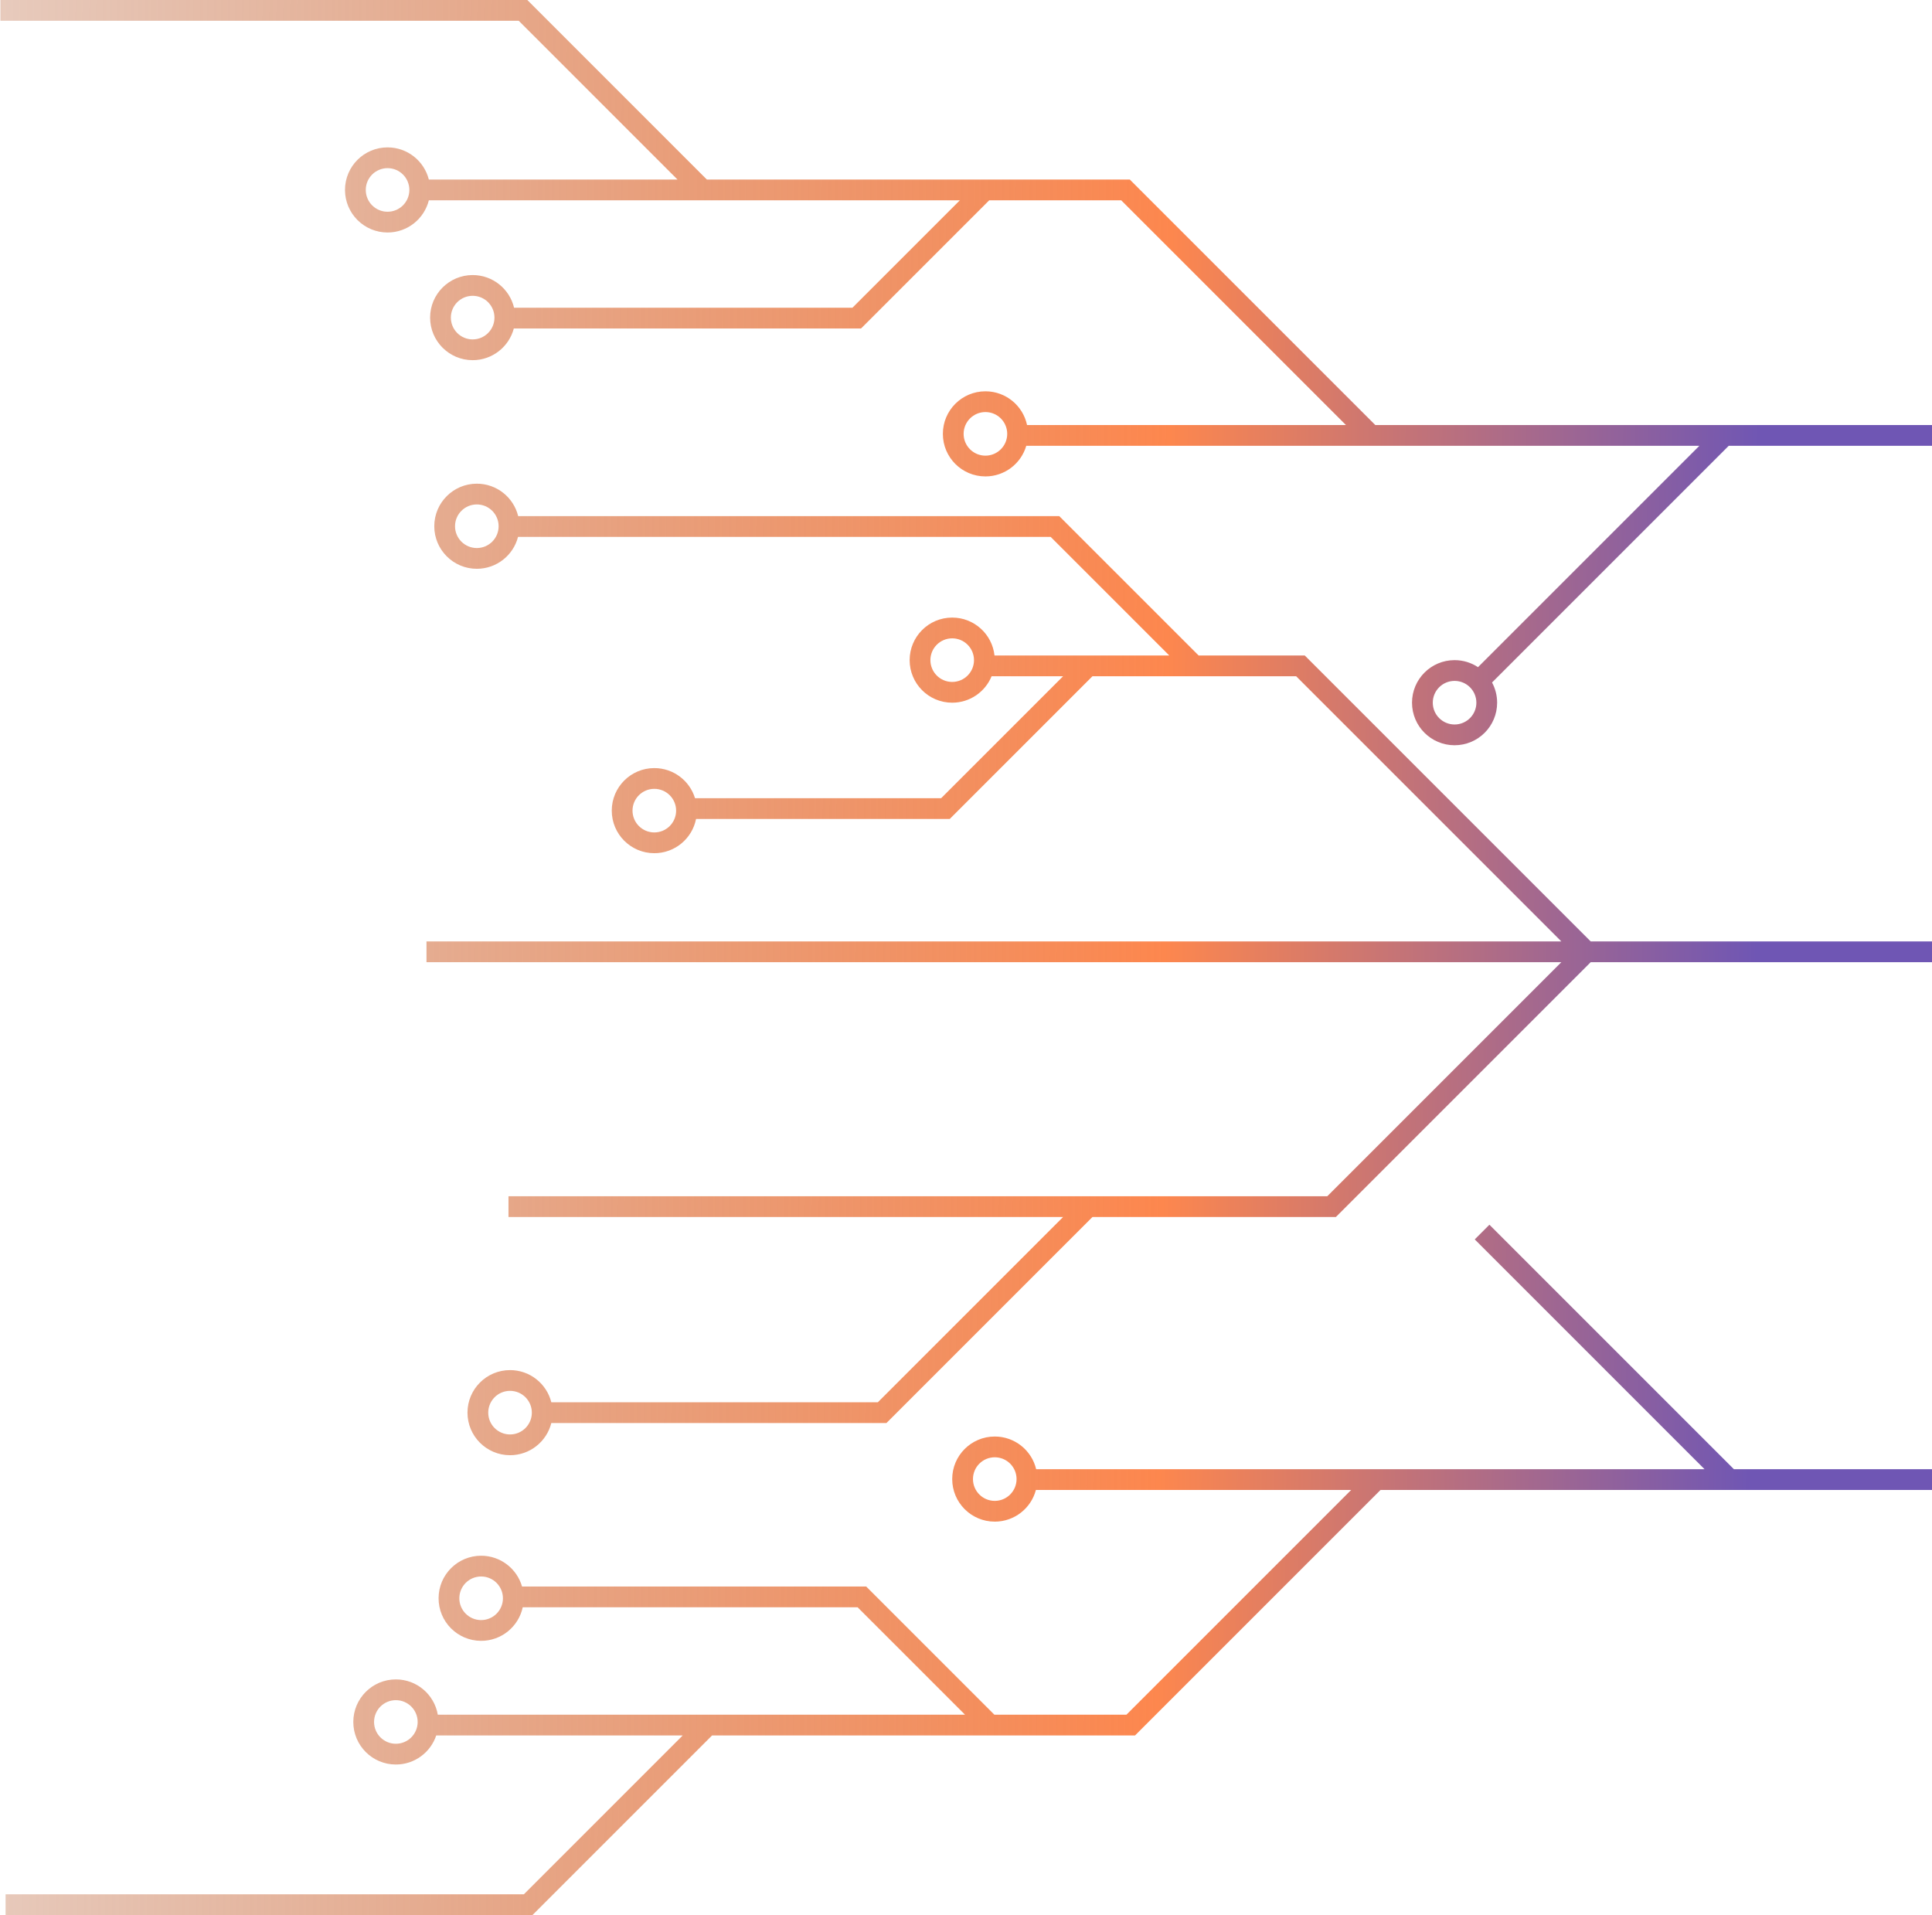 <svg width="569" height="564" viewBox="0 0 569 564" fill="none" xmlns="http://www.w3.org/2000/svg">
<g style="mix-blend-mode:plus-darker">
<path fill-rule="evenodd" clip-rule="evenodd" d="M0.119 6.114H152.768L199.538 52.884H126.299C124.935 47.44 120.009 43.407 114.141 43.407C107.219 43.407 101.608 49.019 101.608 55.941C101.608 62.862 107.219 68.474 114.141 68.474C120.008 68.474 124.934 64.442 126.299 58.998H206.918H282.686L251.047 90.637H151.402C150.092 85.115 145.129 81.007 139.207 81.007C132.285 81.007 126.673 86.619 126.673 93.541C126.673 100.462 132.285 106.074 139.207 106.074C145.019 106.074 149.907 102.117 151.325 96.751H252.313H253.579L254.475 95.856L291.332 58.998H330.221L396.403 125.18H302.482C301.286 119.505 296.25 115.245 290.219 115.245C283.297 115.245 277.685 120.857 277.685 127.779C277.685 134.701 283.297 140.312 290.219 140.312C295.92 140.312 300.732 136.505 302.252 131.294H403.783H500.49L435.295 196.489C433.316 195.18 430.943 194.418 428.392 194.418C421.47 194.418 415.859 200.03 415.859 206.952C415.859 213.874 421.47 219.485 428.392 219.485C435.314 219.485 440.926 213.874 440.926 206.952C440.926 204.799 440.383 202.773 439.427 201.003L509.136 131.294H580.777V125.18H507.87H405.049L333.648 53.78L332.753 52.884H331.487H290.066H208.184L156.195 0.895L155.3 0H154.034H0.119V6.114ZM1.647 557.886H154.296L201.067 511.115H128.476C126.814 516.089 122.118 519.674 116.585 519.674C109.664 519.674 104.052 514.063 104.052 507.141C104.052 500.219 109.664 494.607 116.585 494.607C122.778 494.607 127.922 499.098 128.937 505.001H208.447H284.214L252.575 473.362H153.954C152.736 479.032 147.684 483.273 141.653 483.25C134.731 483.223 129.141 477.591 129.167 470.669C129.194 463.747 134.826 458.157 141.748 458.183C147.45 458.205 152.249 462.031 153.748 467.248H253.842H255.108L256.003 468.144L292.861 505.001H331.749L397.931 438.819H305.088C303.67 444.185 298.782 448.141 292.97 448.141C286.048 448.141 280.437 442.53 280.437 435.608C280.437 428.686 286.048 423.075 292.97 423.075C298.893 423.075 303.856 427.183 305.166 432.705H405.311H502.019L434.33 365.017L438.653 360.694L510.665 432.705H582V438.819H509.399H406.577L335.177 510.22L334.282 511.115H333.015H291.594H209.713L157.724 563.104L156.828 563.999H155.562H1.647V557.886ZM434.812 206.952C434.812 203.406 431.938 200.532 428.392 200.532C424.847 200.532 421.973 203.406 421.973 206.952C421.973 210.497 424.847 213.371 428.392 213.371C431.938 213.371 434.812 210.497 434.812 206.952ZM139.207 87.121C142.752 87.121 145.626 89.995 145.626 93.541C145.626 97.086 142.752 99.96 139.207 99.96C135.661 99.96 132.787 97.086 132.787 93.541C132.787 89.995 135.661 87.121 139.207 87.121ZM120.561 55.941C120.561 52.395 117.687 49.521 114.141 49.521C110.596 49.521 107.722 52.395 107.722 55.941C107.722 59.486 110.596 62.36 114.141 62.36C117.687 62.36 120.561 59.486 120.561 55.941ZM385.158 193.939L468.48 277.262H570.079V283.375H468.48L394.328 357.527L393.433 358.422H392.167H321.749L261.965 418.207L261.069 419.102H259.803H162.371C161.006 424.546 156.081 428.578 150.213 428.578C143.291 428.578 137.68 422.967 137.68 416.045C137.68 409.123 143.291 403.512 150.213 403.512C156.081 403.512 161.007 407.544 162.371 412.988H258.537L313.103 358.422H149.755V352.309H320.483H390.901L459.834 283.375H125.605V277.262H459.834L381.73 199.158H351.739H321.749L280.612 240.295L279.716 241.19H278.45H204.999C203.861 246.941 198.789 251.278 192.704 251.278C185.782 251.278 180.171 245.666 180.171 238.744C180.171 231.822 185.782 226.211 192.704 226.211C198.35 226.211 203.124 229.944 204.692 235.076H277.184L313.103 199.158H292.042C290.173 203.73 285.68 206.952 280.435 206.952C273.513 206.952 267.902 201.341 267.902 194.419C267.902 187.497 273.513 181.885 280.435 181.885C286.893 181.885 292.21 186.769 292.894 193.044H320.483H344.359L309.434 158.119H152.57C151.178 163.524 146.272 167.518 140.432 167.518C133.51 167.518 127.899 161.906 127.899 154.984C127.899 148.062 133.51 142.451 140.432 142.451C146.327 142.451 151.272 146.521 152.609 152.005H310.7H311.967L312.862 152.9L353.006 193.044H382.996H384.262L385.158 193.939ZM156.633 416.045C156.633 412.499 153.759 409.625 150.213 409.625C146.668 409.625 143.794 412.499 143.794 416.045C143.794 419.59 146.668 422.464 150.213 422.464C153.759 422.464 156.633 419.59 156.633 416.045ZM141.725 464.297C145.27 464.311 148.134 467.196 148.12 470.741C148.107 474.286 145.222 477.149 141.676 477.136C138.131 477.122 135.268 474.237 135.281 470.692C135.295 467.147 138.18 464.284 141.725 464.297ZM123.005 507.141C123.005 503.595 120.131 500.721 116.585 500.721C113.04 500.721 110.166 503.595 110.166 507.141C110.166 510.686 113.04 513.56 116.585 513.56C120.131 513.56 123.005 510.686 123.005 507.141ZM292.97 429.189C296.515 429.189 299.39 432.063 299.39 435.608C299.39 439.154 296.515 442.028 292.97 442.028C289.425 442.028 286.551 439.154 286.551 435.608C286.551 432.063 289.425 429.189 292.97 429.189ZM199.124 238.744C199.124 235.199 196.249 232.325 192.704 232.325C189.159 232.325 186.285 235.199 186.285 238.744C186.285 242.29 189.159 245.164 192.704 245.164C196.249 245.164 199.124 242.29 199.124 238.744ZM280.435 187.999C283.981 187.999 286.855 190.873 286.855 194.419C286.855 197.964 283.981 200.838 280.435 200.838C276.89 200.838 274.016 197.964 274.016 194.419C274.016 190.873 276.89 187.999 280.435 187.999ZM296.638 127.779C296.638 124.233 293.764 121.359 290.219 121.359C286.673 121.359 283.799 124.233 283.799 127.779C283.799 131.324 286.673 134.198 290.219 134.198C293.764 134.198 296.638 131.324 296.638 127.779ZM140.432 148.565C143.977 148.565 146.851 151.439 146.851 154.984C146.851 158.53 143.977 161.404 140.432 161.404C136.887 161.404 134.012 158.53 134.012 154.984C134.012 151.439 136.887 148.565 140.432 148.565Z" fill="url(#paint0_linear_767_414)"/>
</g>
<defs>
<linearGradient id="paint0_linear_767_414" x1="582.119" y1="282" x2="-177.381" y2="274.5" gradientUnits="userSpaceOnUse">
<stop offset="0.085" stop-color="#6F56B4"/>
<stop offset="0.315" stop-color="#FD874E"/>
<stop offset="1" stop-color="#97512F" stop-opacity="0"/>
</linearGradient>
</defs>
</svg>

